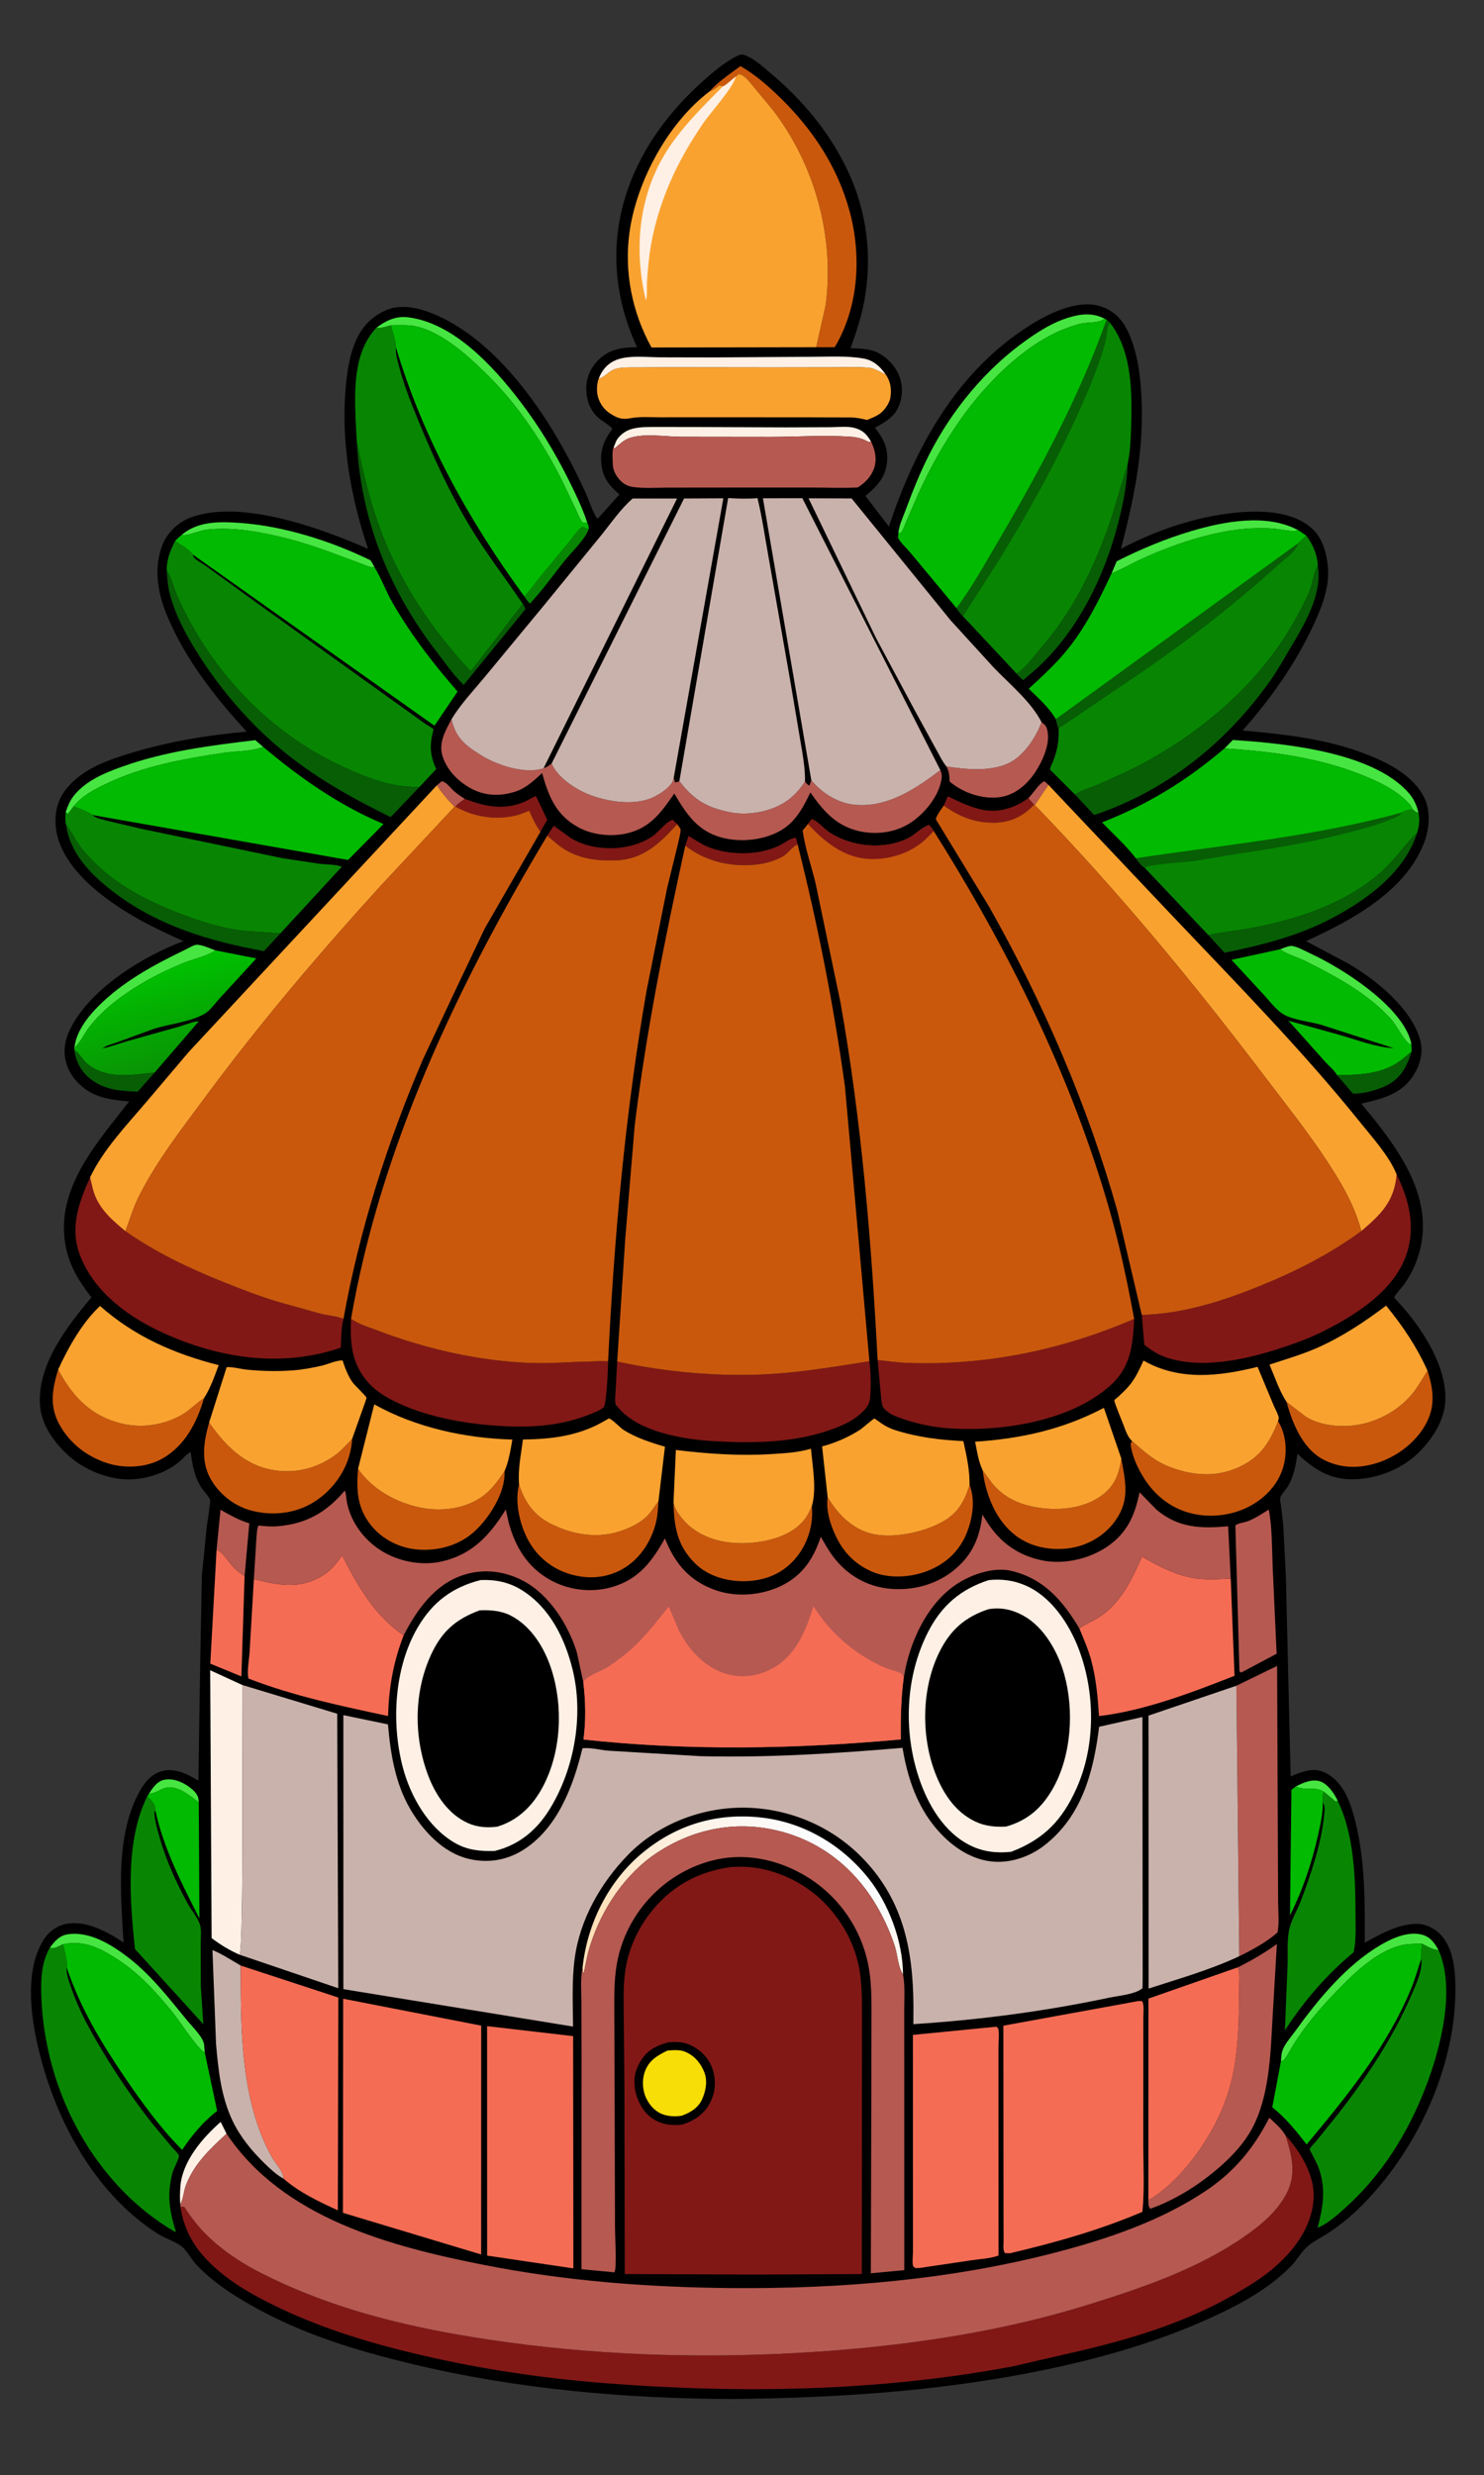 <?xml version="1.0" encoding="utf-8" ?>
<svg xmlns="http://www.w3.org/2000/svg" xmlns:xlink="http://www.w3.org/1999/xlink" width="493" height="822">
	<rect width="100%" height="100%" fill="#333333" stroke="none"/>
	<path transform="scale(0.482 0.482)" d="M509.36 37.924C510.635 37.59 511.574 37.395 512.856 37.82C519.258 39.939 525.38 45.623 530.509 49.917C553.064 68.801 571.406 90.609 584.121 117.259C597.531 145.367 601.408 176.917 595.666 207.541C593.569 218.727 590.032 229.229 586.255 239.94C591.12 240.011 596.351 240.182 601.058 241.488C608.31 243.501 614.947 249.649 618.454 256.188C622.082 262.953 622.492 270.624 620.237 277.879C617.52 286.616 610.562 290.659 603.012 294.717C608.491 301.478 612.012 308.169 611.443 317.14C610.706 328.773 604.808 334.626 596.518 341.725L612.677 362.85C630.708 308.111 659.633 255.81 709.663 224.244C722.269 216.29 741.242 206.825 756.612 210.514C764.562 212.422 771.088 217.392 775.267 224.432C782.22 236.146 784.94 251.541 786.144 264.916C789.675 304.147 782.469 340.412 772.592 378.128C796.497 365.48 823.491 356.24 850.433 353.346C867.638 351.498 889.629 351.696 903.603 363.508C911.718 370.368 914.7 381.885 915.34 392.052C916.178 405.38 910.842 418.7 905.321 430.572C892.867 457.354 875.977 481.271 856.441 503.291C883.473 505.749 910.636 508.556 936.375 517.71C953.304 523.731 973.92 533.05 981.924 550.224C986.193 559.386 985.08 571.298 981.562 580.53C968.661 614.391 931.158 634.259 900.135 648.434L929.27 663.885C948.159 674.824 973.467 695.205 978.983 717.201C981.001 725.246 978.806 733.44 974.543 740.383C966.202 753.964 952.597 757.032 938.225 760.423C964.374 791.669 993.235 829.362 975.035 871.998C973.035 876.684 970.507 881.116 967.517 885.24C966.469 886.686 961.11 892.556 960.936 893.822C960.885 894.194 963.478 896.853 963.891 897.302C979.017 913.714 995.212 938.033 996.227 961.121C996.87 975.751 989.329 988.511 979.694 998.869C967.974 1011.47 950.27 1018.82 933.181 1019.21C916.696 1019.59 905.773 1012.49 894.263 1001.62C893.013 1009.8 891.951 1016.55 887.768 1023.88C886.602 1025.92 882.823 1029.99 882.356 1031.94C882.046 1033.23 882.749 1036 882.932 1037.36L884.44 1050.49L886.25 1085.2L889.554 1223.97C894.446 1221.83 899.869 1219.67 905.269 1219.5C910.921 1219.31 916.702 1222.69 920.592 1226.54C928.365 1234.25 931.756 1245.25 934.294 1255.64C940.994 1283.03 940.734 1310.58 940.662 1338.56C951.778 1332.36 963.022 1325.91 976.091 1325.49C981.668 1325.32 987.956 1328.14 991.935 1331.95C1001.08 1340.69 1002.82 1354.97 1003.09 1367.01C1004.35 1423.6 975.839 1483.8 935.552 1522.59C929.309 1528.6 922.233 1534.08 914.982 1538.82C910.664 1541.64 905.805 1543.94 901.807 1547.22C897.154 1551.02 894.01 1557.05 889.755 1561.4C872.935 1578.59 850.162 1590.09 828.389 1599.62C790.285 1616.31 749.302 1627.27 708.504 1635.09C641.259 1647.98 574.336 1652.11 506.016 1652.88C431.689 1652.74 356.497 1646.18 284.12 1628.79C244.967 1619.38 207.467 1608.03 172.308 1587.89C158.99 1580.26 146.123 1571.71 135.499 1560.53C131.971 1556.82 128.981 1550.7 125.128 1547.7C120.664 1544.23 113.883 1542.33 108.899 1539.16C63.997 1510.56 36.586 1457.79 25.445 1406.98C20.64 1385.07 17.616 1355.36 30.586 1335.72C33.899 1330.7 39.512 1326.72 45.455 1325.58C59.478 1322.89 73.876 1330.96 85.151 1338.37C83.188 1304.96 79.406 1264.2 96.428 1233.89C99.879 1227.75 104.61 1222.15 111.669 1220.27C120.805 1217.84 129.083 1222.35 136.733 1226.85L137.989 1146.15L139.127 1085.73L142.495 1051.87C143.136 1047.04 144.07 1042.37 144.476 1037.49C144.553 1036.57 145.018 1034.16 144.794 1033.42C144.118 1031.19 140.285 1027.24 138.9 1025.14C133.982 1017.69 132.61 1009.07 131.397 1000.42C128.951 1001.46 126.1 1004.96 124.006 1006.75C115.318 1014.18 103.99 1018.13 92.711 1019.14C77.66 1020.49 60.279 1013.93 48.883 1004.32C38.477 995.535 28.777 982.706 27.622 968.734C25.31 940.773 46.03 914.016 63.01 893.901C53.444 881.443 46.608 870.27 44.582 854.334C39.822 816.885 67.795 786.235 88.971 758.935C80.965 758.136 73.335 757.466 65.823 754.308C57.464 750.794 49.961 743.646 46.598 735.146C43.339 726.91 44.094 718.372 47.741 710.4C60.712 682.046 98.282 658.834 126.476 648.435C105.435 639.124 85.969 629.373 67.948 614.811C54.256 603.746 40.202 587.912 38.446 569.695C37.482 559.704 39.775 550.54 46.319 542.782C57.69 529.304 74.774 523.487 91.134 518.562C117.027 510.766 143.122 506.522 170.008 504.091C147.869 479.956 127.3 453.777 114.749 423.198C108.486 407.937 105.687 390.003 112.414 374.408C115.781 366.604 122.985 359.8 130.904 356.757C165.628 343.413 221.518 364.064 253.676 378.141C241.767 342.738 235.077 305.412 238.196 267.952C239.157 256.414 240.849 244.292 245.757 233.696C250.185 224.135 257.566 216.901 267.456 213.223L270.298 212.295C279.946 210.001 290.427 212.746 299.311 216.492C334.554 231.352 363.019 266.708 382.189 298.586C390.312 312.095 397.499 326.119 404.054 340.451C405.543 343.706 409.624 355.93 411.957 357.352L426.939 340.675C420.231 334.928 415.807 329.686 414.614 320.715C413.288 310.749 416.111 303.4 422.047 295.545C421.661 293.942 413.817 289.351 411.874 287.417C406.366 281.935 404.044 275.198 404.084 267.519C404.124 260.024 407.207 253.17 412.539 247.927C420.146 240.448 428.913 239.27 439.1 239.254C422.75 204.291 419.957 165.893 433.084 129.343C443.439 100.51 461.578 76.537 484.198 56.146C491.803 49.29 500.039 42.31 509.36 37.924Z"/>
	<path fill="#B65951" transform="scale(0.482 0.482)" d="M708.715 549.933C711.899 546.992 716.18 539.642 719.883 538.285L722.622 540.77L713.219 554.736L712.679 554.451L708.715 549.933Z"/>
	<path fill="#46E541" transform="scale(0.482 0.482)" d="M893.209 1230.8C897.991 1228.36 904.072 1225.6 909.533 1227.24C914.778 1228.82 918.948 1234.78 921.343 1239.36L922.031 1240.87L920.583 1241.31L912.404 1234.5C906.031 1230.43 898.989 1234.14 893.209 1230.8Z"/>
	<path fill="#B65951" transform="scale(0.482 0.482)" d="M301.062 541.097L304.534 538.246C307.747 538.923 310.232 542.59 312.671 544.845C314.996 546.995 317.719 548.742 320.39 550.429C318.169 552.065 315.724 553.61 313.929 555.719L313.348 555.827C308.596 551.211 304.787 546.571 301.062 541.097Z"/>
	<path fill="#46E541" transform="scale(0.482 0.482)" d="M102.614 1235.95C105.041 1231.98 108.262 1227.32 113.133 1226.27C118.729 1225.07 124.779 1227.35 129.368 1230.47C132.334 1232.49 136.051 1235.48 136.733 1239.17L137.013 1241.87L133.701 1239.32C127.405 1234.55 119.434 1228.99 111.622 1232.71C108.846 1234.03 106.281 1235.54 103.17 1235.9L102.614 1235.95Z"/>
	<path fill="#FEF0E5" transform="scale(0.482 0.482)" d="M124.296 1518.87C123.86 1514.94 124.034 1510.81 124.291 1506.87C125.439 1489.32 139.545 1472.98 152.101 1461.98L156.152 1470.11C144.919 1480.39 134.081 1490.61 128.336 1505.08C126.528 1509.63 126.523 1514.43 124.296 1518.87Z"/>
	<path fill="#088603" transform="scale(0.482 0.482)" d="M361.344 410.875C365.297 407.059 368.135 402.693 371.506 398.411L390.976 374.903C393.869 371.46 396.545 367.356 399.711 364.201C402.482 361.439 402.472 364.348 405.819 364.348C403.318 371.547 394.374 379.897 389.519 385.907C381.567 395.752 373.894 406.833 365.158 415.912C363.864 414.277 362.431 412.655 361.344 410.875Z"/>
	<path fill="#075E05" transform="scale(0.482 0.482)" d="M51.248 723.37L51.904 723.851C55.453 726.501 56.975 730.382 60.322 733.066C73.872 743.935 90.838 740.522 106.612 738.958L94.905 752.151C83.016 751.668 72.268 751.071 62.49 743.502C56.047 738.514 52.2 731.419 51.248 723.37Z"/>
	<path fill="#811816" transform="scale(0.482 0.482)" d="M650.455 555.029L653.266 548.653C661.282 552.542 670.188 556.859 679.056 558.248C689.484 559.882 700.42 556.094 708.715 549.933L712.679 554.451C705.143 562.327 696.854 566.53 685.891 566.798C672.364 567.129 661.441 562.813 650.455 555.029Z"/>
	<path fill="#075E05" transform="scale(0.482 0.482)" d="M921.42 740.677C933.896 740.75 948.446 740.125 959.709 734.222C964.54 731.69 968.736 727.854 972.939 724.404C969.807 734.375 965.99 742.521 956.223 747.582C949.767 750.927 939.954 753.678 932.564 753.536L921.42 740.677Z"/>
	<path fill="#811816" transform="scale(0.482 0.482)" d="M320.39 550.429C334.407 555.72 347.166 558.506 361.568 552.379L369.346 548.369L377.158 564.81L372.511 573.057C369.218 568.461 367.001 563.729 364.793 558.563L357.354 561.378C342.67 565.367 327.143 563.213 313.929 555.719C315.724 553.61 318.169 552.065 320.39 550.429Z"/>
	<path fill="#46E541" transform="scale(0.482 0.482)" d="M882.287 654.048C884.498 653.242 887.504 651.819 889.84 651.742C893.078 651.635 900.149 655.541 903.221 656.966C925.444 667.277 963.118 691.476 971.618 715.047C972.114 716.423 972.507 717.803 972.742 719.249L972.047 719.609C968.538 718.408 962.35 706.332 959.361 702.939C943.352 684.77 921.137 672.989 899.841 662.256C894.377 659.503 887.782 657.876 882.821 654.432L882.287 654.048Z"/>
	<path fill="#811816" transform="scale(0.482 0.482)" d="M472.319 582.658L474.607 575.936C478.924 578.57 483.271 581.574 487.957 583.486C502.625 589.469 522.991 589.533 537.335 582.488C540.472 580.948 545.343 576.966 548.661 577.363L549.764 581.786L548.922 582.193C545.5 583.946 543.169 587.914 539.645 589.976C526.989 597.384 507.779 597.491 494.072 593.575C486.245 591.339 478.721 587.72 472.319 582.658Z"/>
	<path fill="#46E541" transform="scale(0.482 0.482)" d="M125.096 368.668C136.214 358.98 151.389 359.313 165.235 360.271C195.498 362.366 228.192 372.793 255.375 386.036C256.409 387.649 257.384 389.204 258.182 390.948C254.669 391.074 250.53 388.958 247.235 387.73L227.553 380.459C217.893 376.921 207.697 373.52 197.711 370.995C180.353 366.607 160.915 362.949 143.012 364.878C137.157 365.509 131.319 368.826 125.595 368.693L125.096 368.668Z"/>
	<path fill="#B65951" transform="scale(0.482 0.482)" d="M149.261 1067.87L151.988 1040.21C158.437 1043.87 164.681 1047.41 171.827 1049.56L168.579 1085.98C165.935 1084.16 163.178 1082.27 160.962 1079.94C157.888 1076.71 153.42 1069.16 149.261 1067.87Z"/>
	<path fill="#46E541" transform="scale(0.482 0.482)" d="M34.33 1341.98C37.758 1337.41 40.969 1333.5 46.938 1332.66C62.098 1330.53 77.371 1340.14 88.874 1349.06C104.537 1361.21 116.739 1377.18 129.251 1392.38C132.741 1396.62 140.017 1403.48 140.71 1408.89L141.119 1414.18C136.868 1412.55 123.686 1392.48 119.661 1387.44C108.723 1373.75 96.269 1359.93 81.483 1350.31C69.454 1342.49 58.178 1336.41 43.405 1339.59C40.477 1340.87 37.353 1343.12 34.33 1341.98Z"/>
	<path fill="#46E541" transform="scale(0.482 0.482)" d="M51.238 721.83C51.583 719.635 52.028 717.388 52.759 715.286C55.711 706.798 61.448 699.664 67.695 693.356C84.457 676.427 106.13 664.719 127.415 654.472C129.275 653.577 133.341 651.129 135.219 650.963C138.83 650.644 145.059 653.596 148.55 654.82L148.003 655.178C141.768 659.109 133.715 660.601 126.862 663.345C110.234 670.003 93.789 678.867 79.613 689.875C72.844 695.133 66.063 701.638 60.91 708.512C57.774 712.696 55.251 718.555 51.238 721.83Z"/>
	<path fill="#46E541" transform="scale(0.482 0.482)" d="M766.118 395.11L769.662 386.698C786.25 378.333 803.251 371.217 821.066 365.915C843.656 359.191 873.262 353.582 894.994 365.42L894.229 365.558C888.896 366.438 883.506 364.72 878.19 364.26C871.462 363.678 863.917 363.827 857.18 364.457C833.875 366.639 809.063 375.078 787.788 384.698C780.494 387.997 773.524 392.073 766.118 395.11Z"/>
	<path fill="#46E541" transform="scale(0.482 0.482)" d="M882.858 1420.28C883.005 1418.03 883.108 1415.56 883.731 1413.38C885.084 1408.66 889.419 1403.97 892.288 1400C908.411 1377.66 927.68 1354.07 951.759 1339.95C959.794 1335.24 971.012 1330.33 980.468 1333.07C985.939 1334.65 988.787 1338.83 991.473 1343.53C987.784 1343.67 983.227 1340.77 979.995 1339.19C974.91 1339.28 969.714 1339.23 964.776 1340.57C947.712 1345.22 932.52 1360.22 920.564 1372.63C909.7 1383.92 898.992 1396.44 890.804 1409.85C889.487 1412 885.703 1419.65 883.598 1420.12L882.858 1420.28Z"/>
	<path fill="#811816" transform="scale(0.482 0.482)" d="M377.221 575.746L381.665 568.952L393.651 577.586C409.92 587.232 434.953 586.749 450.41 575.67C454.511 572.731 459.059 566.045 463.675 564.827L466.696 567.812C455.345 580.461 443.739 591.752 425.764 592.688C413.387 593.334 401.36 592.132 390.353 585.928C385.553 583.223 381.401 579.301 377.221 575.746Z"/>
	<path fill="#46E541" transform="scale(0.482 0.482)" d="M45.28 559.429C46.615 555.569 48.071 551.9 50.588 548.636C58.767 538.031 71.918 532.619 84.153 528.236C113.755 517.63 144.873 513.639 175.955 509.965L181.384 514.603C173.688 517.818 162.233 517.518 153.853 518.763C126.232 522.868 98.46 527.926 73.08 540.082C64.662 544.114 56.784 548.166 50.769 555.537L47.059 560.526L46.043 560.417L45.28 559.429Z"/>
	<path fill="#46E541" transform="scale(0.482 0.482)" d="M843.978 515.637L849.74 509.844C885.189 512.113 946.228 518.027 971.037 546.458C974.331 550.233 976.656 555.147 977.62 560.045C975.743 559.671 975.025 558.78 973.575 557.562C973.265 556.339 972.114 554.799 971.267 553.858C963.222 544.92 951.439 539.187 940.506 534.688C909.627 521.981 877.047 517.853 843.978 515.637Z"/>
	<path fill="#46E541" transform="scale(0.482 0.482)" d="M259.222 225.999C265.437 221.086 272.727 217.641 280.862 218.573C312.387 222.185 339.911 252.299 358.186 276.146C371.35 293.323 382.461 311.587 392.093 330.95C396.696 340.203 401.566 350.247 404.751 360.084L401.601 360.099C399.437 357.52 398.048 353.549 396.601 350.485L387.718 331.843C374.388 305.382 357.813 280.159 336.771 259.178C323.601 246.046 305.113 228.846 286.438 224.837C281.065 223.684 274.865 224.123 269.375 224.138C265.981 225.129 262.801 226.216 259.222 225.999Z"/>
	<path fill="#075E05" transform="scale(0.482 0.482)" d="M700.601 464.04L701.132 463.827C705.539 461.508 711.944 452.826 715.39 448.933C739.274 421.947 754.283 391.294 765.826 357.395L777.235 319.564C776.71 334.045 774.093 347.234 770.455 361.226C761.043 397.43 743.108 434.029 715.448 459.828L705.224 468.654C703.596 467.195 701.896 465.813 700.601 464.04Z"/>
	<path fill="#FEF0E5" transform="scale(0.482 0.482)" d="M422.918 308.333L424.722 303.809C426.667 300.146 430.87 296.9 434.807 295.744L435.346 295.59C441.057 293.902 447.368 294.267 453.28 294.183L484.255 294.233L541.929 294.457L572.679 294.33C577.704 294.284 584.104 293.537 588.958 294.824C594.712 296.35 597.355 299.23 600.327 304.179C599.093 304.488 599.102 304.75 597.924 304.121C593.776 301.906 590.355 301.17 585.683 300.866C567.573 299.691 548.711 301.024 530.494 301.027L469.515 300.954C458.709 300.905 444.185 298.342 433.967 301.767C430.012 303.092 426.771 306.216 423.704 308.92L422.918 308.333Z"/>
	<path fill="#46E541" transform="scale(0.482 0.482)" d="M619.181 367.641C619.381 362.557 622.243 356.654 624.015 351.859C628.938 338.534 634.153 325.501 640.616 312.831C656.248 282.185 679.804 253.743 707.98 233.945C716.666 227.842 725.633 222.227 735.843 219.003C744.604 216.238 753.005 215.232 761.394 219.595L760.892 219.943C756.892 222.547 751.295 221.989 746.702 222.68C743.253 223.199 739.818 224.433 736.534 225.585C707.214 235.874 679.653 264.064 662.206 288.812C650.529 305.375 640.89 322.608 632.592 341.101L624.604 359.447C623.694 361.477 622.526 365.122 621.138 366.791C620.934 367.036 619.551 367.48 619.181 367.641Z"/>
	<path fill="#02BA01" transform="scale(0.482 0.482)" d="M893.209 1230.8C898.989 1234.14 906.031 1230.43 912.404 1234.5C911.587 1237.22 911.389 1238.98 911.682 1241.83C911.85 1249.53 910.008 1257.25 908.343 1264.73C904.128 1283.67 897.831 1302.3 889.112 1319.64L890.08 1233.16L893.209 1230.8Z"/>
	<path fill="#FEF0E5" transform="scale(0.482 0.482)" d="M412.667 260.839C414.22 256.693 416.762 252.979 420.381 250.373C424.299 247.553 428.937 246.5 433.671 246.06C440.587 245.417 447.576 246.118 454.506 246.19L490.809 246.266L559.368 245.822C570.733 245.83 584.002 245.016 595.199 247.022C602.057 248.251 606.763 252.65 610.577 258.153C607.154 256.53 602.596 253.74 598.836 253.387C590.716 252.624 582.264 253.059 574.107 253.072L532.255 253.141L462.024 253.05L438.359 253.154C433.426 253.208 428.171 252.845 423.45 254.47C419.796 255.728 415.995 260.578 412.667 260.839Z"/>
	<path fill="#B65951" transform="scale(0.482 0.482)" d="M717.857 497.568C720.918 499.823 721.502 500.834 722.123 504.708C723.668 514.337 717.144 527.554 711.321 535.086C705.603 542.483 697.935 548.22 688.446 549.323C676.954 550.658 664.441 546.396 655.447 539.254L654.488 538.444C654.381 534.506 654.195 531.607 652.313 528.097C665.824 530.091 681.801 531.801 694.667 526.035C705.481 521.188 713.909 508.204 717.857 497.568Z"/>
	<path fill="#075E05" transform="scale(0.482 0.482)" d="M245.881 303.744C250.125 324.984 255.086 346.154 262.798 366.425C276.519 402.492 298.213 434.474 324.47 462.545L360.275 416.056C361.18 417.28 361.664 418.232 362.177 419.665L319.568 471.902C312.529 465.035 306.656 456.577 300.676 448.782C267.749 405.861 248.676 357.793 245.881 303.744Z"/>
	<path fill="#075E05" transform="scale(0.482 0.482)" d="M45.576 568.212L46.003 568.722C48.956 572.365 50.866 576.621 53.419 580.53C56.195 584.781 59.84 588.797 63.344 592.46C79.45 609.298 100.666 620.2 122.078 628.665C137.433 634.735 152.045 639.441 168.541 641.339L193.259 643.06L181.95 655.31C144.015 648.44 107.797 637.58 76.881 613.513C62.267 602.138 47.986 587.441 45.576 568.212Z"/>
	<path fill="#075E05" transform="scale(0.482 0.482)" d="M832.817 644.234C842.75 642.005 852.893 641.176 862.885 639.286C894.909 633.227 928.65 622.144 953.095 599.682C961.835 591.651 968.34 581.86 976.803 573.577C968.318 600.94 942.097 619.992 917.749 632.782C894.532 644.978 869.54 651.237 843.999 656.428L832.817 644.234Z"/>
	<path fill="#F56C54" transform="scale(0.482 0.482)" d="M149.261 1067.87C153.42 1069.16 157.888 1076.71 160.962 1079.94C163.178 1082.27 165.935 1084.16 168.579 1085.98L166.37 1155.05L144.945 1146.24L149.261 1067.87Z"/>
	<path fill="#02BA01" transform="scale(0.482 0.482)" d="M102.614 1235.95L103.17 1235.9C106.281 1235.54 108.846 1234.03 111.622 1232.71C119.434 1228.99 127.405 1234.55 133.701 1239.32L137.013 1241.87L137.445 1321.77C125.655 1298.61 112.702 1273.42 107.21 1247.91L107.259 1247.26C106.915 1243.06 104.384 1240.46 101.488 1237.71L102.614 1235.95Z"/>
	<defs>
		<linearGradient id="gradient_0" gradientUnits="userSpaceOnUse" x1="477.281" y1="1371.736" x2="562.934" y2="1263.761">
			<stop offset="0" stop-color="#FFE0B8"/>
			<stop offset="1" stop-color="#FBFDFF"/>
		</linearGradient>
	</defs>
	<path fill="url(#gradient_0)" transform="scale(0.482 0.482)" d="M401.491 1356.01C404.601 1325.45 419.453 1295.64 443.391 1276.12C466.726 1257.09 493.938 1249.05 523.828 1252.16C553.37 1255.22 579.865 1270.79 598.317 1293.79C612.553 1311.53 622.294 1337.6 622.394 1360.4C618.871 1355.13 618.693 1347.11 616.771 1341.07C613.288 1330.13 607.982 1318.97 601.839 1309.28C586.073 1284.42 562.741 1267.2 533.875 1260.82C505.412 1254.54 477.502 1260.46 453.284 1276.25C430.9 1290.84 414.756 1315.28 406.763 1340.45C404.666 1347.05 403.519 1353.91 402.087 1360.68L401.491 1356.01Z"/>
	<path fill="#C9580D" transform="scale(0.482 0.482)" d="M464.213 1034.83C464.774 1040.64 471.226 1048.16 475.637 1051.79C488.056 1062 504.353 1064.42 519.944 1062.76C532.3 1061.45 546.322 1057.17 554.37 1047.11C556.618 1044.3 558.145 1040.97 559.582 1037.69L559.76 1040.87C560.123 1053.74 555.297 1066.53 546.384 1075.84C537.575 1085.04 526.061 1089.16 513.536 1089.42C501.21 1089.67 488.124 1086.05 479.144 1077.24C466.614 1064.95 464.515 1051.42 464.213 1034.83Z"/>
	<path fill="#C9580D" transform="scale(0.482 0.482)" d="M772.848 1004.94C775.653 1020.96 779.019 1033.43 768.564 1047.98C761.34 1058.04 749.679 1064.84 737.484 1066.64C724.558 1068.54 710.634 1066.06 700.047 1058.01C686.448 1047.67 679.51 1030.14 677.339 1013.55L677.274 1013.03L682.157 1019.73C690.3 1031.1 701.647 1036.53 715.238 1038.69C729.831 1041.01 747.019 1039.43 759.268 1030.43C768.395 1023.72 771.211 1015.78 772.848 1004.94Z"/>
	<path fill="#B65951" transform="scale(0.482 0.482)" d="M874.493 1040.09C876.876 1052.64 876.648 1067.12 877.19 1079.98L879.899 1139.4L857.172 1151.47L855.424 1152.4L854.255 1151.47L851.467 1051.02C853.032 1049.46 857.726 1048.97 859.988 1048.11C865.077 1046.18 869.858 1042.91 874.493 1040.09Z"/>
	<path fill="#C9B2AB" transform="scale(0.482 0.482)" d="M195.451 1501.13C190.584 1498.42 186.508 1494.63 182.551 1490.77C173.643 1482.06 165.654 1472.49 160.263 1461.16C152.346 1444.53 150.418 1426.11 148.894 1407.97L146.437 1343.59C153.072 1346.2 159.666 1350.72 165.901 1354.24C166.046 1392.64 165.675 1433.78 179.822 1470.13C181.933 1475.55 184.481 1481.01 187.308 1486.09C189.693 1490.37 195.429 1496.12 195.451 1501.13Z"/>
	<path fill="#C9580D" transform="scale(0.482 0.482)" d="M357.759 1022.73C361.39 1034.36 367.741 1043.65 378.703 1049.4C393.305 1057.05 410.681 1060.3 426.676 1055.2C433.559 1053.01 441.383 1049.41 446.435 1044.13C449.311 1041.12 451.262 1037.59 453.829 1034.38C453.559 1038.93 453.331 1043.67 452.319 1048.12C449.409 1060.92 441.844 1073.15 430.59 1080.14C419.839 1086.82 407.635 1088.24 395.446 1085.26C382.626 1082.13 371.767 1074.29 365.033 1062.9C358.546 1051.93 354.469 1035.38 357.759 1022.73Z"/>
	<path fill="#C9580D" transform="scale(0.482 0.482)" d="M246.78 1011.99C256.555 1026.28 273.532 1035.57 290.314 1038.82C304.422 1041.56 320.154 1039.63 332.142 1031.3C338.532 1026.86 343.536 1019.91 347.802 1013.52L347.686 1017.27C346.772 1030.85 336.3 1047.07 326.222 1055.86C315.784 1064.96 301.657 1068.68 288.056 1067.63C275.98 1066.7 264.198 1061.03 256.368 1051.71C246.188 1039.59 245.521 1027 246.78 1011.99Z"/>
	<path fill="#075E05" transform="scale(0.482 0.482)" d="M114.862 392.797C118.414 398.44 119.439 404.007 121.97 410.002C125.494 418.352 129.755 426.43 134.309 434.258C157.978 474.94 192.936 508.076 235.756 527.937C246.911 533.111 258.152 537.777 270.21 540.439C276.357 541.796 282.734 542.038 289.003 542.312L269.242 562.998C241.68 549.416 215.573 534.857 192.012 514.917C170.204 496.461 151.091 473.822 135.91 449.638C128.049 437.115 120.817 423.636 117.05 409.246C115.654 403.914 115.317 398.276 114.862 392.797Z"/>
	<path fill="#C9580D" transform="scale(0.482 0.482)" d="M668.252 1023.1C672.437 1033.69 670.28 1047.01 665.831 1057.32C660.527 1069.61 651.182 1077.79 638.806 1082.53C627.201 1086.97 612.1 1087.8 600.563 1082.66C586.795 1076.52 578.771 1066.33 573.539 1052.38C571.028 1045.68 569.472 1038.63 570.429 1031.45C576.736 1042.41 586.537 1052.51 598.892 1056.22C613.824 1060.7 635.57 1056.05 648.909 1048.88C659.911 1042.97 664.709 1034.7 668.252 1023.1Z"/>
	<path fill="#C9580D" transform="scale(0.482 0.482)" d="M983.884 944.362C987.809 956.956 989.503 968.061 983.171 980.307C976.28 993.636 962.706 1003.82 948.491 1008.16C936.002 1011.98 923.503 1011.64 911.847 1005.5C898.873 998.664 891.714 982.82 887.744 969.383L886.78 965.942L899.695 975.876C910.476 982.87 926.694 983.858 939.014 981.082C952.589 978.022 965.423 970.414 974.082 959.438C977.726 954.819 980.696 949.318 983.884 944.362Z"/>
	<path fill="#C9580D" transform="scale(0.482 0.482)" d="M40.092 943.59C49.261 960.787 60.908 974.031 80.273 979.871C95.143 984.356 110.754 982.656 124.409 975.338C130.483 972.083 134.881 966.912 140.589 963.369C135.786 979.953 127.559 995.953 112.095 1004.84C101.409 1010.98 87.266 1011.93 75.487 1008.56C60.847 1004.37 48.133 994.733 40.82 981.26C33.86 968.436 36.139 956.815 40.092 943.59Z"/>
	<path fill="#C9580D" transform="scale(0.482 0.482)" d="M144.13 980.09C154.907 995.564 168.097 1009.17 187.469 1012.7C202.873 1015.5 217.671 1012.06 230.462 1003C234.907 999.846 238.951 995.36 242.693 991.412C242.567 994.948 241.923 998.36 241.04 1001.78C237.403 1015.88 227.393 1028.56 214.828 1035.82C202.237 1043.09 186.861 1044.47 172.911 1040.69C161.24 1037.52 150.987 1029.36 145.107 1018.84C138.216 1006.51 140.507 992.996 144.13 980.09Z"/>
	<path fill="#C9580D" transform="scale(0.482 0.482)" d="M880.894 979.192C886.259 987.831 887.257 999.034 884.947 1008.88C882.205 1020.56 874.142 1030.09 864.054 1036.23C851.349 1043.96 834.917 1046.29 820.575 1042.58C805.787 1038.75 794.569 1029.11 787.027 1016.08C783.183 1009.44 780.167 1002.46 779.203 994.778L780.303 992.946C788.425 1000.02 795.363 1006.41 805.59 1010.45C821.382 1016.68 837.603 1018.12 853.408 1011.05C868.437 1004.33 875.073 994.114 880.894 979.192Z"/>
	<path fill="#075E05" transform="scale(0.482 0.482)" d="M740.909 547.427C745.079 544.501 752.27 542.494 757.048 540.409C768.677 535.332 780.213 530.178 791.315 524.001C833.944 500.28 871.913 466.318 894.936 422.829C897.841 417.343 900.975 411.651 903.062 405.789C904.857 400.748 905.302 394.962 907.933 390.295L908.244 389.775C911.635 409.84 898.808 430.523 888.961 447.171C884.624 454.503 880.237 462.323 875.306 469.255C844.961 511.912 804.008 544.813 754.145 561.556L740.909 547.427Z"/>
	<path fill="#C9580D" transform="scale(0.482 0.482)" d="M488.936 63.08C495.033 56.237 503.012 51 510.336 45.556C520.613 51.401 529.615 59.369 538.037 67.604C560.173 89.248 577.105 114.808 585.393 144.853C593.718 175.029 592.079 209.515 576.561 237.13L575.21 239.228L562.529 239.23L569.024 210.509C575.381 163.261 561.62 113.631 532.748 75.868L518.069 58.146C515.696 55.44 512.921 51.537 509.193 51.037L507.013 52.769C505.312 54.079 499.934 59.159 498.225 59.482L495.917 58.761C493.684 60.438 491.616 62.185 488.936 63.08Z"/>
	<path fill="#FEF0E5" transform="scale(0.482 0.482)" d="M165.137 1346.77C158.433 1343.9 151.666 1339.76 145.863 1335.35L144.871 1150.78L166.934 1160.92C166.817 1180.21 168.116 1341.74 165.137 1346.77Z"/>
	<path fill="#088603" transform="scale(0.482 0.482)" d="M101.488 1237.71C104.384 1240.46 106.915 1243.06 107.259 1247.26L107.21 1247.91L106.359 1248.18C106.591 1254.29 108.34 1260.13 110.002 1265.98C114.463 1281.67 121.32 1296.77 129.088 1311.09C131.689 1315.88 136.441 1321.24 137.91 1326.39C138.97 1330.11 138.332 1335.29 138.331 1339.17L138.407 1368.59L140.122 1394.62L93.034 1342.88C89.501 1309.57 86.168 1268.65 101.488 1237.71Z"/>
	<path fill="#B65951" transform="scale(0.482 0.482)" d="M853.241 1355.44C862.686 1350.7 871.545 1345.62 880.076 1339.38L876.991 1391.9C875.692 1416.17 874.715 1444.88 862.833 1466.79C857.654 1476.33 850.3 1484.33 842.276 1491.57C828.172 1504.3 810.736 1515.49 792.788 1521.83C791.231 1519.8 791.56 1518.43 791.495 1515.98C811.378 1504.44 828.9 1480.81 838.957 1460.47C843.655 1450.97 847.235 1440.73 849.505 1430.38C853.665 1411.4 853.972 1389.94 854.026 1370.54C854.039 1365.88 854.749 1359.85 853.241 1355.44Z"/>
	<path fill="#088603" transform="scale(0.482 0.482)" d="M912.404 1234.5L920.583 1241.31L922.031 1240.87C933.55 1264.54 934.264 1295.28 934.285 1321.18C934.291 1328.9 934.751 1337.62 932.936 1345.1C914.464 1360.43 898.603 1378.75 885.604 1398.92L887.444 1353.44C887.706 1345.7 886.894 1336.47 888.672 1329.01C890.266 1322.32 894.203 1315.96 896.647 1309.51C903.585 1291.21 910.754 1270.1 912.66 1250.58C912.969 1247.42 913.477 1244.51 911.682 1241.83C911.389 1238.98 911.587 1237.22 912.404 1234.5Z"/>
	<path fill="#FAA230" transform="scale(0.482 0.482)" d="M677.274 1013.03C674.382 1006.84 673.38 999.987 672.09 993.331C703.945 991.192 732.444 984.906 760.845 969.995L772.848 1004.94C771.211 1015.78 768.395 1023.72 759.268 1030.43C747.019 1039.43 729.831 1041.01 715.238 1038.69C701.647 1036.53 690.3 1031.1 682.157 1019.73L677.274 1013.03Z"/>
	<path fill="#02BA01" transform="scale(0.482 0.482)" d="M882.287 654.048L882.821 654.432C887.782 657.876 894.377 659.503 899.841 662.256C921.137 672.989 943.352 684.77 959.361 702.939C962.35 706.332 968.538 718.408 972.047 719.609L972.742 719.249L972.939 724.404C968.736 727.854 964.54 731.69 959.709 734.222C948.446 740.125 933.896 740.75 921.42 740.677C920.272 738.061 915.618 734.083 913.61 731.842L888.037 703.26L923.963 713.23C936.278 716.772 947.745 721.375 960.667 722.209L910.711 706.105C902.772 703.758 890.383 702.822 883.759 698.335C878.95 695.079 874.91 689.601 870.974 685.304L848.773 661.321L882.287 654.048Z"/>
	<path fill="#FAA230" transform="scale(0.482 0.482)" d="M246.78 1011.99L257.944 967.593C286.525 983.535 320.502 990.962 353.138 991.841C351.86 999.187 350.732 1006.61 347.802 1013.52C343.536 1019.91 338.532 1026.86 332.142 1031.3C320.154 1039.63 304.422 1041.56 290.314 1038.82C273.532 1035.57 256.555 1026.28 246.78 1011.99Z"/>
	<defs>
		<linearGradient id="gradient_1" gradientUnits="userSpaceOnUse" x1="106.154" y1="667.971" x2="123.412" y2="731.826">
			<stop offset="0" stop-color="#00C100"/>
			<stop offset="1" stop-color="#099505"/>
		</linearGradient>
	</defs>
	<path fill="url(#gradient_1)" transform="scale(0.482 0.482)" d="M148.55 654.82L176.665 660.341L151.326 687.949C148.624 690.871 144.871 696.088 141.555 698.128C131.818 704.119 116.942 705.439 105.957 708.882L79.57 718.556C77.466 719.353 72.164 720.569 70.848 722.295C76.626 721.105 82.168 718.94 87.844 717.327L124.079 707.157C127.521 706.194 133.598 703.525 136.962 703.746L106.612 738.958C90.838 740.522 73.872 743.935 60.322 733.066C56.975 730.382 55.453 726.501 51.904 723.851L51.248 723.37L51.238 721.83C55.251 718.555 57.774 712.696 60.91 708.512C66.063 701.638 72.844 695.133 79.613 689.875C93.789 678.867 110.234 670.003 126.862 663.345C133.715 660.601 141.768 659.109 148.003 655.178L148.55 654.82Z"/>
	<path fill="#B65951" transform="scale(0.482 0.482)" d="M852.153 1161.46L880.226 1147.79L880.788 1278.79L880.917 1310.83C881.018 1317.75 881.768 1324.54 880.536 1331.42C872.931 1338.15 863.225 1343.35 854.143 1347.82L852.153 1161.46Z"/>
	<path fill="#FAA230" transform="scale(0.482 0.482)" d="M464.213 1034.83L465.833 999.027C488.071 1001.71 509.61 1003.22 532.001 1001.83C541.033 1001.26 550.217 1000.79 558.93 998.134C560.01 1010.03 562.966 1026.05 559.582 1037.69C558.145 1040.97 556.618 1044.3 554.37 1047.11C546.322 1057.17 532.3 1061.45 519.944 1062.76C504.353 1064.42 488.056 1062 475.637 1051.79C471.226 1048.16 464.774 1040.64 464.213 1034.83Z"/>
	<path fill="#FAA230" transform="scale(0.482 0.482)" d="M40.092 943.59C47.029 928.437 56.69 911.176 68.967 899.797C92.93 920.974 120.024 932.729 150.734 940.599C147.809 948.377 145.099 956.334 140.589 963.369C134.881 966.912 130.483 972.083 124.409 975.338C110.754 982.656 95.143 984.356 80.273 979.871C60.908 974.031 49.261 960.787 40.092 943.59Z"/>
	<path fill="#FAA230" transform="scale(0.482 0.482)" d="M886.78 965.942C881.747 958.411 878.554 948.519 874.987 940.208C886.13 936.509 897.109 933.38 907.901 928.625C925.066 921.061 940.408 910.789 955.343 899.561C967.049 913.877 976.195 927.499 983.884 944.362C980.696 949.318 977.726 954.819 974.082 959.438C965.423 970.414 952.589 978.022 939.014 981.082C926.694 983.858 910.476 982.87 899.695 975.876L886.78 965.942Z"/>
	<path fill="#FAA230" transform="scale(0.482 0.482)" d="M357.759 1022.73C356.884 1011.93 359.129 1002.41 360.398 991.82C379.62 991.549 397.476 989.539 414.624 980.135L419.243 977.523C419.388 977.439 419.519 977.218 419.68 977.27C422.417 978.152 427.277 983.666 430.16 985.453C438.457 990.595 448.943 994.101 458.306 996.772L453.829 1034.38C451.262 1037.59 449.311 1041.12 446.435 1044.13C441.383 1049.41 433.559 1053.01 426.676 1055.2C410.681 1060.3 393.305 1057.05 378.703 1049.4C367.741 1043.65 361.39 1034.36 357.759 1022.73Z"/>
	<path fill="#FAA230" transform="scale(0.482 0.482)" d="M570.429 1031.45L566.615 996.563C575.871 994.135 584.672 990.241 592.756 985.115C594.239 984.174 601.944 977.392 602.683 977.347C602.892 977.334 606.943 980.312 607.498 980.683C610.603 982.762 613.456 984.237 617.035 985.371C632.452 990.253 647.891 992.142 663.969 992.901C666.207 1003.06 668.377 1012.64 668.252 1023.1C664.709 1034.7 659.911 1042.97 648.909 1048.88C635.57 1056.05 613.824 1060.7 598.892 1056.22C586.537 1052.51 576.736 1042.41 570.429 1031.45Z"/>
	<path fill="#FAA230" transform="scale(0.482 0.482)" d="M144.13 980.09L156.218 941.955C160.558 941.677 165.604 943.217 169.994 943.662C180.447 944.72 191.103 944.955 201.579 944.197C208.359 943.707 215.325 942.451 221.947 940.896C225.903 939.967 232.266 937.026 236.116 937.378C237.922 942.739 239.744 947.914 243.088 952.557C244.031 953.867 252.435 962.154 252.565 962.858C252.699 963.583 251.331 967.001 251.07 967.862L242.693 991.412C238.951 995.36 234.907 999.846 230.462 1003C217.671 1012.06 202.873 1015.5 187.469 1012.7C168.097 1009.17 154.907 995.564 144.13 980.09Z"/>
	<path fill="#B65951" transform="scale(0.482 0.482)" d="M422.918 308.333L423.704 308.92C426.771 306.216 430.012 303.092 433.967 301.767C444.185 298.342 458.709 300.905 469.515 300.954L530.494 301.027C548.711 301.024 567.573 299.691 585.683 300.866C590.355 301.17 593.776 301.906 597.924 304.121C599.102 304.75 599.093 304.488 600.327 304.179C603.149 309.859 604.577 316.257 602.49 322.466C600.507 328.366 596.316 332.615 591.149 335.856C580.574 336.466 569.903 335.915 559.308 335.912L499.4 335.935L460.11 335.974C452.308 336.015 443.898 336.602 436.171 335.524C433.205 335.11 430.487 333.788 428.278 331.773C425.209 328.974 422.583 324.684 422.407 320.479C422.297 317.866 421.691 310.332 422.918 308.333Z"/>
	<path fill="#02BA01" transform="scale(0.482 0.482)" d="M882.858 1420.28L883.598 1420.12C885.703 1419.65 889.487 1412 890.804 1409.85C898.992 1396.44 909.7 1383.92 920.564 1372.63C932.52 1360.22 947.712 1345.22 964.776 1340.57C969.714 1339.23 974.91 1339.28 979.995 1339.19C979.773 1342.59 979.398 1346.07 979.623 1349.47C977.224 1356.28 975.443 1363.29 972.674 1369.98C955.859 1410.59 928.41 1444.15 900.556 1477.51C893.38 1468.23 886.16 1459.23 876.898 1451.89L882.858 1420.28Z"/>
	<path fill="#FAA230" transform="scale(0.482 0.482)" d="M780.303 992.946C777.183 990.115 775.641 985.225 774.174 981.36C773.387 979.287 767.709 965.727 768.033 964.799C768.206 964.302 770.112 962.911 770.649 962.413C773.635 959.643 776.671 956.804 779.187 953.592C782.96 948.777 785.625 942.969 788.123 937.421C812.976 951.552 840.191 948.308 866.758 941.752L877.953 968.531C878.796 970.536 881.212 974.878 881.346 976.857C881.389 977.477 881.019 978.548 880.894 979.192C875.073 994.114 868.437 1004.33 853.408 1011.05C837.603 1018.12 821.382 1016.68 805.59 1010.45C795.363 1006.41 788.425 1000.02 780.303 992.946Z"/>
	<path fill="#B65951" transform="scale(0.482 0.482)" d="M648.084 530.566C648.945 532.19 649.293 534.231 649.052 536.051C647.478 547.904 638.24 559.358 628.839 566.037C619.17 572.906 606.401 575.181 594.799 573.191C577.548 570.232 568.037 559.668 558.542 545.991C553.792 555.958 548.393 566.138 538.559 571.95C526.79 578.907 510.852 580.562 497.678 577.14C480.832 572.764 473.071 560.866 464.761 546.748C456.515 558.404 449.545 568.967 434.946 573.418C423.531 576.898 409.181 575.801 398.685 570.051C383.095 561.511 378.195 548.761 373.631 532.662C367.992 537.84 362.413 543.159 354.94 545.5C344.716 548.702 334.6 548.506 324.947 543.403C315.952 538.647 307.915 530.601 304.928 520.688C302.223 511.708 307.054 503.263 311.169 495.589C314.042 508.187 320.393 513.346 331.196 520.131C342.052 526.949 359.978 532.992 372.765 529.906C373.436 529.744 374.041 529.568 374.665 529.275C376.928 528.57 378.381 527.546 380.204 526.052C384.169 535.591 396.228 543.485 405.377 547.203C418.055 552.355 436.718 555.297 449.597 549.578C454.195 547.536 462.224 542.535 463.917 537.605C464.251 536.632 464.178 536.897 464.316 536.074L465.341 539.105C466.45 538.926 467.241 538.735 468.235 538.204C478.258 551.189 487.321 556.529 503.439 559.675C515.897 562.107 531.391 559.238 541.903 552.105C547.26 548.47 551.27 543.842 554.833 538.486C555.786 539.791 556.469 540.464 557.826 541.341L559.203 537.652C566.332 546.117 576.603 552.843 587.653 554.283C610.45 557.255 630.846 543.77 648.084 530.566Z"/>
	<path fill="#088603" transform="scale(0.482 0.482)" d="M979.995 1339.19C983.227 1340.77 987.784 1343.67 991.473 1343.53C1003.51 1370.59 992.781 1411.77 982.557 1438.2C970.269 1469.98 952.229 1498.93 926.624 1521.69C921.814 1525.96 915.704 1531.54 909.795 1534.16L908.113 1534.81C911.844 1521.39 913.86 1508.58 909.334 1495.08C907.756 1490.37 905.371 1486.3 903.124 1481.91C903.074 1481.81 902.595 1480.87 902.596 1480.87C903.026 1479.54 906.018 1476.62 906.988 1475.42L922.665 1456.01C942.423 1430.5 960.254 1403.84 972.995 1374.11C976.135 1366.79 980.591 1357.55 979.623 1349.47C979.398 1346.07 979.773 1342.59 979.995 1339.19Z"/>
	<path fill="#FAA230" transform="scale(0.482 0.482)" d="M412.667 260.839C415.995 260.578 419.796 255.728 423.45 254.47C428.171 252.845 433.426 253.208 438.359 253.154L462.024 253.05L532.255 253.141L574.107 253.072C582.264 253.059 590.716 252.624 598.836 253.387C602.596 253.74 607.154 256.53 610.577 258.153C613.852 262.889 614.656 268.464 613.65 274.12C612.914 278.26 609.192 283.336 605.668 285.567C603.195 287.133 600.241 288.261 597.544 289.373L596.964 289.217C593.681 288.363 590.267 287.762 586.877 287.596L554.338 287.511L490.136 287.475L454.807 287.498C448.256 287.507 441.092 286.894 434.658 288.136C428.519 289.321 425.281 288.042 420.11 284.623C415.895 281.836 412.897 277.199 411.85 272.287C411.158 269.043 411.394 263.888 412.667 260.839Z"/>
	<path fill="#02BA01" transform="scale(0.482 0.482)" d="M43.405 1339.59C58.178 1336.41 69.454 1342.49 81.483 1350.31C96.269 1359.93 108.723 1373.75 119.661 1387.44C123.686 1392.48 136.868 1412.55 141.119 1414.18L149.659 1454.4C139.852 1461.96 132.427 1471.07 125.519 1481.25C110.725 1466.35 98.102 1449.08 86.316 1431.77C69.737 1407.42 55.275 1383.43 45.902 1355.37C46.887 1352.14 44.208 1343.03 43.405 1339.59Z"/>
	<path fill="#088603" transform="scale(0.482 0.482)" d="M43.405 1339.59C44.208 1343.03 46.887 1352.14 45.902 1355.37C45.547 1360.34 47.73 1365.66 49.346 1370.33C54.441 1385.03 61.688 1398.14 69.602 1411.47C80.129 1429.2 91.858 1446.37 104.566 1462.61L118.526 1479.39C119.781 1480.88 122.617 1483.42 123.264 1485.02C123.863 1486.5 119.894 1493.92 119.249 1495.9C118.244 1498.99 117.617 1502.48 117.185 1505.7C115.672 1516.92 117.895 1527.01 121.247 1537.67C120.603 1537.6 120.139 1537.47 119.578 1537.13C78.129 1512.54 48.921 1470.15 36.046 1424C31.552 1407.89 28.861 1390.9 28.441 1374.18C28.157 1362.85 28.661 1352.06 34.33 1341.98C37.353 1343.12 40.477 1340.87 43.405 1339.59Z"/>
	<path fill="#F56C54" transform="scale(0.482 0.482)" d="M853.241 1355.44C854.749 1359.85 854.039 1365.88 854.026 1370.54C853.972 1389.94 853.665 1411.4 849.505 1430.38C847.235 1440.73 843.655 1450.97 838.957 1460.47C828.9 1480.81 811.378 1504.44 791.495 1515.98L791.53 1377.01L853.241 1355.44Z"/>
	<path fill="#811816" transform="scale(0.482 0.482)" d="M241.948 908.658C247.727 912.66 253.596 914.166 260.063 916.645C293.323 929.395 330.93 938.002 366.56 939.097C379.55 939.496 392.764 938.358 405.776 938.126C410.036 938.051 414.909 937.521 419.114 937.98L419.112 938.666C419.081 942.423 418.137 967.633 416.046 969.605C413.849 971.676 408.728 973.577 405.83 974.721C387.202 982.072 368.224 983.568 348.361 982.659C324.07 981.547 296.688 977.096 274.521 966.76C267.071 963.286 259.802 959.141 254.208 953.003C242.245 939.88 241.198 925.537 241.948 908.658Z"/>
	<path fill="#088603" transform="scale(0.482 0.482)" d="M973.575 557.562C975.025 558.78 975.743 559.671 977.62 560.045C978.695 564.599 978.061 569.122 976.803 573.577C968.34 581.86 961.835 591.651 953.095 599.682C928.65 622.144 894.909 633.227 862.885 639.286C852.893 641.176 842.75 642.005 832.817 644.234L788.88 597.811C791.841 595.471 816.339 594.083 821.936 593.387L851.224 588.585C876.07 584.805 901.313 580.78 925.683 574.569C936.88 571.715 948.682 568.768 959.299 564.208C961.936 563.075 964.749 562.295 966.239 559.788C968.395 558.202 970.997 558.01 973.575 557.562Z"/>
	<path fill="#811816" transform="scale(0.482 0.482)" d="M781.713 908.736C780.806 926.483 779.483 941.785 765.461 954.428C738.095 979.105 691.228 986.328 655.764 984.223C644.329 983.545 632.952 981.314 622.131 977.576C617.429 975.951 612.673 974.227 609.271 970.413C607.762 968.722 607.669 965.749 607.354 963.521L604.885 937.089C611.375 937.683 617.984 938.754 624.482 939.004C679.111 941.109 731.637 930.285 781.713 908.736Z"/>
	<path fill="#811816" transform="scale(0.482 0.482)" d="M425.376 938.131C459.679 945.502 496.685 948.844 531.73 946.666C554.035 945.28 577.133 941.359 599.222 937.873C600.233 945.716 600.296 954.413 599.822 962.324C599.493 967.811 596.853 970.689 592.959 974.163C586.903 979.568 579.597 982.591 572.027 985.242C546.302 994.251 518.16 994.554 491.222 992.906C470.882 991.662 440.925 986.703 426.83 970.603C426.236 969.925 424.756 968.545 424.441 967.741C423.569 965.521 424.17 961.111 424.274 958.736L425.376 938.131Z"/>
	<path fill="#F56C54" transform="scale(0.482 0.482)" d="M174.98 1087.99C191.559 1092.16 206.625 1095.24 222.198 1085.63C228.444 1081.78 231.644 1077.52 235.813 1071.65C246.531 1092.65 258.269 1113.26 278.229 1126.75C271.054 1145.18 268.055 1162.63 267.443 1182.33C235.084 1175.41 202.2 1168.53 171.27 1156.51C170.029 1152.12 171.749 1142.97 172.032 1138.14L174.98 1087.99Z"/>
	<path fill="#F56C54" transform="scale(0.482 0.482)" d="M743.876 1121.89C748.509 1118.79 753.771 1116.79 758.43 1113.62C772.963 1103.75 780.256 1087.99 787.066 1072.5C798.626 1079.22 811.246 1085.82 824.719 1087.54C832.363 1088.52 840.573 1088 848.26 1087.64L850.881 1154.62C821.437 1166.18 789.036 1178.62 757.481 1182.37C756.557 1169.24 755.55 1156.54 752.054 1143.76C749.972 1136.15 746.872 1129.15 743.876 1121.89Z"/>
	<path fill="#088603" transform="scale(0.482 0.482)" d="M50.769 555.537C53.934 556.973 61.381 559.232 63.553 561.521C66.551 563.989 70.494 564.592 74.161 565.568L97.43 571.065L194.609 591.285L219.964 595.111C224.677 595.698 231.241 595.423 235.582 597.166L193.259 643.06L168.541 641.339C152.045 639.441 137.433 634.735 122.078 628.665C100.666 620.2 79.45 609.298 63.344 592.46C59.84 588.797 56.195 584.781 53.419 580.53C50.866 576.621 48.956 572.365 46.003 568.722L45.576 568.212C44.75 565.257 45.063 562.448 45.28 559.429L46.043 560.417L47.059 560.526L50.769 555.537Z"/>
	<path fill="#811816" transform="scale(0.482 0.482)" d="M962.632 809.225C971.142 826.564 975.799 845.046 969.482 864.01C960.825 889.997 932.651 907.25 909.314 918.551C900.642 922.751 891.679 925.881 882.542 928.887C858.522 936.791 827.49 943.694 802.864 934.933C797.65 933.078 793.062 929.945 788.714 926.586L786.948 905.982C815.348 905.164 842.1 896.667 868.192 886.081C893.15 875.956 916.464 864.19 938.242 848.224C951.759 836.792 960.957 827.845 962.632 809.225Z"/>
	<path fill="#811816" transform="scale(0.482 0.482)" d="M62.093 811.189C63.216 815.795 64.132 820.918 66.104 825.232C70.549 834.955 78.414 841.626 86.456 848.274C107.083 862.831 130.138 873.723 153.507 883.114C166.705 888.417 180.379 893.726 194.05 897.634L220.92 905.131C226.005 906.362 231.926 906.771 236.736 908.679C235.137 915.104 235.148 921.944 234.878 928.527C194.867 942.219 152.859 936.25 114.851 919.441C89.903 908.408 65.125 891.132 55.102 864.755C47.919 845.849 54.303 828.601 62.093 811.189Z"/>
	<path fill="#02BA01" transform="scale(0.482 0.482)" d="M766.118 395.11C773.524 392.073 780.494 387.997 787.788 384.698C809.063 375.078 833.875 366.639 857.18 364.457C863.917 363.827 871.462 363.678 878.19 364.26C883.506 364.72 888.896 366.438 894.229 365.558L894.994 365.42L900.398 369.077L894.668 374.427L727.727 495.575C723.201 487.568 715.521 480.967 709.014 474.547C718.714 465.693 728.323 456.852 736.51 446.534C748.942 430.869 757.692 413.127 766.118 395.11Z"/>
	<path fill="#F56C54" transform="scale(0.482 0.482)" d="M165.901 1354.24L233.165 1376.28L232.853 1522.9C219.592 1516.81 206.599 1510.74 195.451 1501.13C195.429 1496.12 189.693 1490.37 187.308 1486.09C184.481 1481.01 181.933 1475.55 179.822 1470.13C165.675 1433.78 166.046 1392.64 165.901 1354.24Z"/>
	<path fill="#02BA01" transform="scale(0.482 0.482)" d="M181.384 514.603C206.851 536.018 233.589 554.804 264.36 567.747L239.901 592.513L63.553 561.521C61.381 559.232 53.934 556.973 50.769 555.537C56.784 548.166 64.662 544.114 73.08 540.082C98.46 527.926 126.232 522.868 153.853 518.763C162.233 517.518 173.688 517.818 181.384 514.603Z"/>
	<path fill="#FAA230" transform="scale(0.482 0.482)" d="M301.062 541.097C304.787 546.571 308.596 551.211 313.348 555.827L262.177 610.553C219.738 657.242 179.204 704.95 141.649 755.687C125.436 777.59 108.01 799.884 95.74 824.328C91.802 832.172 89.561 840.164 86.456 848.274C78.414 841.626 70.549 834.955 66.104 825.232C64.132 820.918 63.216 815.795 62.093 811.189C71.124 792.063 87.452 775.047 101.053 759.027L130.225 724.632L188.059 662.503L301.062 541.097Z"/>
	<path fill="#FAA230" transform="scale(0.482 0.482)" d="M713.219 554.736L722.622 540.77L807.392 630.328C851.692 677.041 897.38 723.386 937.73 773.576C946.217 784.133 957.548 796.585 962.632 809.225C960.957 827.845 951.759 836.792 938.242 848.224C933.569 830.596 925.049 815.992 915.158 800.843C901.864 780.482 886.791 761.687 872.131 742.342C822.425 676.752 770.509 613.876 713.219 554.736Z"/>
	<path fill="#F56C54" transform="scale(0.482 0.482)" d="M685.417 1396.5L687.069 1396.44C687.312 1396.83 688.093 1397.8 688.161 1398.19C688.813 1401.95 688.165 1406.88 688.166 1410.8L688.178 1440.77L688.221 1554.03C682.637 1556.14 675.918 1556.37 670.026 1557.24L633.647 1562.64L630.731 1562.69C630.486 1562.43 629.317 1561.38 629.259 1561.14C628.612 1558.41 629.257 1553.97 629.256 1551.04L629.247 1523.01L629.21 1402.03L685.417 1396.5Z"/>
	<path fill="#F56C54" transform="scale(0.482 0.482)" d="M335.719 1395.99L395.022 1402.87L395.188 1562.9L335.75 1554.1L335.719 1395.99Z"/>
	<path fill="#02BA01" transform="scale(0.482 0.482)" d="M125.096 368.668L125.595 368.693C131.319 368.826 137.157 365.509 143.012 364.878C160.915 362.949 180.353 366.607 197.711 370.995C207.697 373.52 217.893 376.921 227.553 380.459L247.235 387.73C250.53 388.958 254.669 391.074 258.182 390.948C262.962 398.676 266.011 407.479 270.614 415.431C283.469 437.636 298.526 457.175 315.367 476.456L299.453 500.01L132.838 382.053C129.7 378.132 124.858 375.511 120.663 372.855C121.982 371.199 123.437 369.972 125.096 368.668Z"/>
	<path fill="#02BA01" transform="scale(0.482 0.482)" d="M782.849 591.313C776.24 582.66 767.118 574.552 759.578 566.597C791.199 554.338 818.179 537.602 843.978 515.637C877.047 517.853 909.627 521.981 940.506 534.688C951.439 539.187 963.222 544.92 971.267 553.858C972.114 554.799 973.265 556.339 973.575 557.562C970.997 558.01 968.395 558.202 966.239 559.788C964.749 562.295 961.936 563.075 959.299 564.208C948.682 568.768 936.88 571.715 925.683 574.569C901.313 580.78 876.07 584.805 851.224 588.585L821.936 593.387C816.339 594.083 791.841 595.471 788.88 597.811C786.368 596.211 784.672 593.628 782.849 591.313Z"/>
	<path fill="#075E05" transform="scale(0.482 0.482)" d="M966.239 559.788C964.749 562.295 961.936 563.075 959.299 564.208C948.682 568.768 936.88 571.715 925.683 574.569C901.313 580.78 876.07 584.805 851.224 588.585L821.936 593.387C816.339 594.083 791.841 595.471 788.88 597.811C786.368 596.211 784.672 593.628 782.849 591.313C844.113 582.071 906.376 576.32 966.239 559.788Z"/>
	<path fill="#C9B2AB" transform="scale(0.482 0.482)" d="M311.169 495.589C317.427 485.188 325.962 476.259 333.686 466.932L374.259 417.893L413.891 369.388C420.919 360.777 427.627 350.733 436.064 343.48L466.65 343.471L374.665 529.275C374.041 529.568 373.436 529.744 372.765 529.906C359.978 532.992 342.052 526.949 331.196 520.131C320.393 513.346 314.042 508.187 311.169 495.589Z"/>
	<path fill="#C9B2AB" transform="scale(0.482 0.482)" d="M652.313 528.097C649.355 524.525 647.068 519.482 644.727 515.44L629.72 488.012L603.826 439.646L557.281 343.335L586.961 343.426L655.124 427.331L684.641 459.659C695.805 471.371 710.54 483.258 717.857 497.568C713.909 508.204 705.481 521.188 694.667 526.035C681.801 531.801 665.824 530.091 652.313 528.097Z"/>
	<path fill="#02BA01" transform="scale(0.482 0.482)" d="M269.375 224.138C274.865 224.123 281.065 223.684 286.438 224.837C305.113 228.846 323.601 246.046 336.771 259.178C357.813 280.159 374.388 305.382 387.718 331.843L396.601 350.485C398.048 353.549 399.437 357.52 401.601 360.099L404.751 360.084C405.357 361.565 405.839 362.708 405.819 364.348C402.472 364.348 402.482 361.439 399.711 364.201C396.545 367.356 393.869 371.46 390.976 374.903L371.506 398.411C368.135 402.693 365.297 407.059 361.344 410.875C322.922 358.375 291.449 301.688 272.842 239.111C273.41 237.563 269.909 226.235 269.375 224.138Z"/>
	<path fill="#088603" transform="scale(0.482 0.482)" d="M259.222 225.999C262.801 226.216 265.981 225.129 269.375 224.138C269.909 226.235 273.41 237.563 272.842 239.111C272.612 244.348 273.936 248.404 275.291 253.411C277.906 263.075 281.303 272.443 285.039 281.722C296.485 310.155 308.843 337.991 324.814 364.222C335.75 382.185 348.555 398.665 360.275 416.056L324.47 462.545C298.213 434.474 276.519 402.492 262.798 366.425C255.086 346.154 250.125 324.984 245.881 303.744L245.075 288.765C244.258 267.491 243.893 242.552 259.222 225.999Z"/>
	<path fill="#02BA01" transform="scale(0.482 0.482)" d="M761.394 219.595L762.745 220.333C743.928 273.387 716.7 324.206 688.237 372.639C679.053 388.267 670.115 404.525 659.282 419.069L627.293 380.589C625.305 378.196 619.919 373.131 619.007 370.481C618.831 369.97 619.143 368.266 619.181 367.641C619.551 367.48 620.934 367.036 621.138 366.791C622.526 365.122 623.694 361.477 624.604 359.447L632.592 341.101C640.89 322.608 650.529 305.375 662.206 288.812C679.653 264.064 707.214 235.874 736.534 225.585C739.818 224.433 743.253 223.199 746.702 222.68C751.295 221.989 756.892 222.547 760.892 219.943L761.394 219.595Z"/>
	<path fill="#088603" transform="scale(0.482 0.482)" d="M114.862 392.797C114.961 385.306 117.297 379.441 120.663 372.855C124.858 375.511 129.7 378.132 132.838 382.053C133.074 382.609 133.37 383.709 133.728 384.146C135.41 386.194 139.761 388.378 142.064 390.072L173.959 413.225L271.682 483.339L292.944 498.585C294.303 499.554 298.034 501.457 298.81 502.6C298.899 502.731 298.73 502.908 298.69 503.062C296.019 513.412 296.168 519.956 300.655 529.885L289.003 542.312C282.734 542.038 276.357 541.796 270.21 540.439C258.152 537.777 246.911 533.111 235.756 527.937C192.936 508.076 157.978 474.94 134.309 434.258C129.755 426.43 125.494 418.352 121.97 410.002C119.439 404.007 118.414 398.44 114.862 392.797Z"/>
	<path fill="#C9B2AB" transform="scale(0.482 0.482)" d="M854.143 1347.82C833.794 1357.34 812.939 1363.18 791.665 1370.1L791.585 1182.03L852.153 1161.46L854.143 1347.82Z"/>
	<path fill="#088603" transform="scale(0.482 0.482)" d="M900.398 369.077C904.692 374.812 908.129 382.479 908.244 389.775L907.933 390.295C905.302 394.962 904.857 400.748 903.062 405.789C900.975 411.651 897.841 417.343 894.936 422.829C871.913 466.318 833.944 500.28 791.315 524.001C780.213 530.178 768.677 535.332 757.048 540.409C752.27 542.494 745.079 544.501 740.909 547.427L725.757 532.298C725.476 532.016 723.758 530.482 723.719 530.246C723.533 529.114 725.495 525.307 725.947 524.163C728.913 516.668 729.925 510.037 729.611 501.993L727.727 495.575L894.668 374.427L900.398 369.077Z"/>
	<path fill="#075E05" transform="scale(0.482 0.482)" d="M894.668 374.427C893.646 379.801 885.337 385.316 881.286 388.998C850.704 416.796 818.065 441.96 783.904 465.221L729.611 501.993L727.727 495.575L894.668 374.427Z"/>
	<path fill="#C9B2AB" transform="scale(0.482 0.482)" d="M468.235 538.204L501.863 343.157C508.697 343.581 515.263 343.776 522.094 343.22C525.385 356.671 527.273 370.533 529.771 384.157L544.574 468.566L551.482 509.421C553.033 518.82 555.036 528.928 554.833 538.486C551.27 543.842 547.26 548.47 541.903 552.105C531.391 559.238 515.897 562.107 503.439 559.675C487.321 556.529 478.258 551.189 468.235 538.204Z"/>
	<path fill="#C9B2AB" transform="scale(0.482 0.482)" d="M380.204 526.052L471.483 343.462L498.554 343.331L464.316 536.074C464.178 536.897 464.251 536.632 463.917 537.605C462.224 542.535 454.195 547.536 449.597 549.578C436.718 555.297 418.055 552.355 405.377 547.203C396.228 543.485 384.169 535.591 380.204 526.052Z"/>
	<path fill="#C9B2AB" transform="scale(0.482 0.482)" d="M559.203 537.652L525.829 343.319L553.006 343.268L648.084 530.566C630.846 543.77 610.45 557.255 587.653 554.283C576.603 552.843 566.332 546.117 559.203 537.652Z"/>
	<path fill="#088603" transform="scale(0.482 0.482)" d="M762.745 220.333L765.125 222.512C778.829 240.124 780.163 265.16 779.795 286.621C779.644 295.416 779.432 304.5 778.352 313.229L777.235 319.564L765.826 357.395C754.283 391.294 739.274 421.947 715.39 448.933C711.944 452.826 705.539 461.508 701.132 463.827L700.601 464.04L663.763 424.643C662.03 422.909 660.678 421.067 659.282 419.069C670.115 404.525 679.053 388.267 688.237 372.639C716.7 324.206 743.928 273.387 762.745 220.333Z"/>
	<path fill="#075E05" transform="scale(0.482 0.482)" d="M762.745 220.333L765.125 222.512C763.044 225.331 763.066 229.547 762.453 232.938C761.731 236.936 760.511 240.908 759.231 244.76C753.717 261.364 746.417 277.893 738.99 293.72C724.178 325.282 707.262 355.602 688.977 385.265L663.763 424.643C662.03 422.909 660.678 421.067 659.282 419.069C670.115 404.525 679.053 388.267 688.237 372.639C716.7 324.206 743.928 273.387 762.745 220.333Z"/>
	<path fill="#C9B2AB" transform="scale(0.482 0.482)" d="M166.934 1160.92L232.422 1180.74L233.134 1369.87L165.137 1346.77C168.116 1341.74 166.817 1180.21 166.934 1160.92Z"/>
	<path fill="#F56C54" transform="scale(0.482 0.482)" d="M236.516 1377.1L331.657 1395.64L331.626 1553.32L236.351 1524.61L236.516 1377.1Z"/>
	<path fill="#F56C54" transform="scale(0.482 0.482)" d="M783.795 1378.84C784.849 1378.52 786.146 1378.75 787.248 1378.8C788.763 1381.6 788.021 1387.28 788.024 1390.56L788.018 1422.12L788 1479.41C788.103 1494.32 788.852 1509.06 787.392 1523.93C757.74 1536.58 727.337 1545.12 696.026 1552.5L692.65 1552.39C691.048 1550.27 691.713 1546.37 691.706 1543.79L691.645 1516.03L691.557 1395.67L783.795 1378.84Z"/>
	<path fill="#B65951" transform="scale(0.482 0.482)" d="M401.491 1356.01L402.087 1360.68C403.519 1353.91 404.666 1347.05 406.763 1340.45C414.756 1315.28 430.9 1290.84 453.284 1276.25C477.502 1260.46 505.412 1254.54 533.875 1260.82C562.741 1267.2 586.073 1284.42 601.839 1309.28C607.982 1318.97 613.288 1330.13 616.771 1341.07C618.693 1347.11 618.871 1355.13 622.394 1360.4C623.858 1368.22 623.234 1376.5 623.235 1384.43L623.245 1423.16L623.274 1564.1L600.209 1566.29L600.552 1441.63L600.641 1394.08C600.643 1379 601.147 1363.75 597.374 1349.01C591.255 1325.11 575.897 1304.64 554.647 1292.17C535.16 1280.74 512.394 1276.17 490.337 1282.02C456.847 1290.89 431.135 1318.95 425.133 1353.18C423.103 1364.75 423.374 1376.66 423.412 1388.36L423.581 1430.5L423.875 1535.27C423.892 1541 425.226 1562.65 423.508 1565.62L400.758 1563.48L400.8 1416.18L400.706 1378.58C400.677 1371.23 399.975 1363.2 401.491 1356.01Z"/>
	<path fill="#FEF0E5" transform="scale(0.482 0.482)" d="M331.19 1088.65C340.926 1088.18 350.271 1089.98 358.718 1095.02C378.657 1106.91 389.406 1128.76 394.727 1150.6C402.358 1181.93 395.906 1218.5 379.203 1245.93C370.178 1260.76 357.931 1271.14 340.89 1275.31C330.893 1275.55 322.225 1274.82 313.349 1269.66C295.115 1259.04 282.97 1237.83 277.681 1217.87C269.575 1187.28 271.636 1148.9 287.973 1121.15C298.209 1103.77 311.642 1093.66 331.19 1088.65Z"/>
	<path transform="scale(0.482 0.482)" d="M330.583 1109.51C337.608 1109.16 345.368 1109.75 351.729 1112.97C366.19 1120.29 375.295 1135.36 380.116 1150.37C388.284 1175.79 386.807 1206.94 374.33 1230.72C367.436 1243.86 357.364 1254.04 342.887 1258.52C335.989 1259.47 328.904 1258.95 322.528 1256.1C308.791 1249.96 299.935 1236.31 294.861 1222.63C285.105 1196.33 285.272 1165.74 297.075 1140.11C304.478 1124.04 314.129 1115.6 330.583 1109.51Z"/>
	<path fill="#FEF0E5" transform="scale(0.482 0.482)" d="M681.468 1088.67C690.266 1087.77 698.497 1088.79 706.663 1092.3C724.341 1099.89 736.664 1118.4 743.369 1135.8C754.902 1165.72 755.229 1202.38 742.095 1231.87C732.331 1253.8 719.742 1267.15 696.946 1275.87C687.243 1276.98 677.593 1275.87 668.785 1271.52C650.532 1262.51 639.355 1243.13 633.191 1224.46C622.539 1192.19 624.094 1155 639.59 1124.54C648.878 1106.28 662.044 1094.99 681.468 1088.67Z"/>
	<path transform="scale(0.482 0.482)" d="M681.239 1108.73C689.951 1107.22 697.956 1109.04 705.577 1113.31C719.778 1121.26 729.197 1138.29 733.488 1153.52C740.441 1178.2 738.493 1209.51 725.794 1232.06C718.282 1245.4 708.369 1254.3 693.397 1258.5C685.926 1258.87 679.086 1258.26 672.26 1255.05C657.449 1248.08 648.763 1233.7 643.553 1218.78C634.737 1193.53 635.587 1162.23 647.516 1138.14C655.043 1122.93 665.222 1114.04 681.239 1108.73Z"/>
	<path fill="#811816" transform="scale(0.482 0.482)" d="M886.053 1471.29C896.315 1482.35 906.204 1498.83 905.407 1514.46C904.412 1533.96 892.241 1550.27 877.948 1562.54C869.238 1570.01 859.596 1575.75 849.672 1581.43C816.155 1600.62 778.307 1611.93 740.853 1620.54L698.22 1630.37C605.991 1647.77 509.743 1649.33 416.366 1641.93C374.486 1638.62 333.029 1632.51 292.082 1623.07C257.535 1615.1 223.779 1605.11 191.746 1589.74C172.73 1580.61 153.709 1569.93 139.683 1553.79C131.412 1544.27 126.079 1532.78 124.329 1520.27C125.253 1520.6 126.273 1520.35 127.063 1520.63C127.255 1520.69 128.874 1523.37 129.087 1523.68C134.024 1530.98 139.2 1537.1 145.739 1543.04C154.818 1551.29 165.593 1558.57 176.462 1564.27C230.624 1592.65 290.2 1605.7 350.36 1613.89C420.985 1623.51 493.167 1625.1 564.249 1620.25C627.121 1615.95 690.599 1606.49 750.892 1587.65C787.487 1576.22 825.2 1563.35 856.988 1541.43C868.702 1533.36 880.244 1523.98 886.863 1511.07C893.757 1497.62 890.316 1484.87 886.053 1471.29Z"/>
	<path fill="#FAA230" transform="scale(0.482 0.482)" d="M507.013 52.769L509.193 51.037C512.921 51.537 515.696 55.44 518.069 58.146L532.748 75.868C561.62 113.631 575.381 163.261 569.024 210.509L562.529 239.23L449.025 239.422C435.662 215.278 430.041 187.194 433.912 159.758C438.861 124.684 460.555 84.531 488.936 63.08C491.616 62.185 493.684 60.438 495.917 58.761L498.225 59.482C499.934 59.159 505.312 54.079 507.013 52.769Z"/>
	<path fill="#FEF0E5" transform="scale(0.482 0.482)" d="M507.013 52.769C506.306 59.255 489.273 78.103 484.691 84.859C476.947 96.278 469.914 107.986 464.093 120.52C457.082 135.614 451.66 151.976 448.746 168.377C447.199 177.079 446.464 185.83 445.878 194.641C445.689 197.479 446.27 204.593 445.13 206.863C436.936 172.822 439.911 136.276 458.35 105.983C468.845 88.739 484.07 73.78 498.225 59.482C499.934 59.159 505.312 54.079 507.013 52.769Z"/>
	<path fill="#B65951" transform="scale(0.482 0.482)" d="M156.152 1470.11C195.043 1528.16 268.527 1547.67 333.423 1560.48C389.842 1571.61 446.713 1575.97 504.14 1576.46C578.785 1577.09 654.569 1570.84 726.975 1552.09C762.951 1542.78 800.163 1530.21 831.231 1509.36C850.88 1496.17 864.131 1480.03 874.869 1459.12C878.876 1462.84 883.251 1466.53 886.053 1471.29C890.316 1484.87 893.757 1497.62 886.863 1511.07C880.244 1523.98 868.702 1533.36 856.988 1541.43C825.2 1563.35 787.487 1576.22 750.892 1587.65C690.599 1606.49 627.121 1615.95 564.249 1620.25C493.167 1625.1 420.985 1623.51 350.36 1613.89C290.2 1605.7 230.624 1592.65 176.462 1564.27C165.593 1558.57 154.818 1551.29 145.739 1543.04C139.2 1537.1 134.024 1530.98 129.087 1523.68C128.874 1523.37 127.255 1520.69 127.063 1520.63C126.273 1520.35 125.253 1520.6 124.329 1520.27L124.296 1518.87C126.523 1514.43 126.528 1509.63 128.336 1505.08C134.081 1490.61 144.919 1480.39 156.152 1470.11Z"/>
	<path fill="#B65951" transform="scale(0.482 0.482)" d="M174.98 1087.99L176.714 1060.13C176.975 1057.53 176.957 1053.33 178.135 1051.07C182.479 1051.52 186.758 1051.93 191.125 1051.58C210.995 1049.96 224.847 1042.14 237.668 1026.97C238.702 1029.62 238.621 1032.82 239.22 1035.62C242.063 1048.91 250.544 1060.37 261.802 1067.79C273.846 1075.72 290.193 1079.04 304.334 1075.86C325.586 1071.1 337.675 1057.64 348.592 1040.03L350.648 1049.21C355.2 1065.94 363.557 1079.7 378.91 1088.4C391.665 1095.63 407.497 1097.55 421.598 1093.53C440.109 1088.25 449.306 1075.95 458.248 1060.01L460.729 1065.55C467.743 1080.47 477.819 1090.31 493.556 1095.73C508.173 1100.78 525.754 1099.1 539.434 1092.14C553.585 1084.94 560.896 1073.4 565.713 1058.82C568.645 1063.89 571.532 1069.09 575.17 1073.69C584.244 1085.18 597.1 1092.71 611.711 1094.45C627.887 1096.39 644.624 1092.23 657.393 1081.92C670.14 1071.62 675.272 1059.46 677.116 1043.54L680.761 1049.37C689.848 1063.25 702.167 1071.81 718.454 1075.12C733.127 1078.11 750.319 1074.16 762.669 1065.93C776.735 1056.56 782.199 1044.21 785.41 1028.17L797.059 1040.11C812.216 1052.92 827.816 1053.22 846.477 1051.59L848.26 1087.64C840.573 1088 832.363 1088.52 824.719 1087.54C811.246 1085.82 798.626 1079.22 787.066 1072.5C780.256 1087.99 772.963 1103.75 758.43 1113.62C753.771 1116.79 748.509 1118.79 743.876 1121.89C732.586 1103.06 719.646 1087.77 697.269 1082.37C685.376 1079.49 670.701 1084.35 660.699 1090.61C640.899 1102.99 629.187 1126.6 624.248 1148.75L622.89 1155.88C620.972 1170.21 620.68 1184.02 620.878 1198.44C548.495 1205.08 474.549 1206.4 402.177 1198.52C403.846 1185.33 403.631 1172.31 402.04 1159.13L397.602 1138.54C391.698 1119.39 378.466 1098.42 360.276 1089.01C347.308 1082.3 333.061 1080.65 319.115 1085.24C299.565 1091.68 287.166 1109.26 278.229 1126.75C258.269 1113.26 246.531 1092.65 235.813 1071.65C231.644 1077.52 228.444 1081.78 222.198 1085.63C206.625 1095.24 191.559 1092.16 174.98 1087.99Z"/>
	<path fill="#F56C54" transform="scale(0.482 0.482)" d="M402.04 1159.13C403.981 1154.78 414.086 1151.54 418.261 1148.99C422.256 1146.54 426.021 1143.6 429.725 1140.74C442.185 1131.12 451.144 1118.98 460.916 1106.91L467.783 1123.15C474.495 1136.51 485.249 1148.42 499.796 1153.07C510.412 1156.46 522.062 1155.05 531.843 1149.81C548.579 1140.86 555.351 1123.86 560.642 1106.73C572.429 1125.24 588.437 1139.14 608.369 1148.36C611.914 1150 615.696 1150.74 619.288 1152.18C621.789 1153.18 621.822 1153.5 622.89 1155.88C620.972 1170.21 620.68 1184.02 620.878 1198.44C548.495 1205.08 474.549 1206.4 402.177 1198.52C403.846 1185.33 403.631 1172.31 402.04 1159.13Z"/>
	<path fill="#C9580D" transform="scale(0.482 0.482)" d="M313.348 555.827L313.929 555.719C327.143 563.213 342.67 565.367 357.354 561.378L364.793 558.563C367.001 563.729 369.218 568.461 372.511 573.057L334.121 639.669L312.799 684.551L291.488 729.932C266.794 787.58 247.872 846.929 236.736 908.679C231.926 906.771 226.005 906.362 220.92 905.131L194.05 897.634C180.379 893.726 166.705 888.417 153.507 883.114C130.138 873.723 107.083 862.831 86.456 848.274C89.561 840.164 91.802 832.172 95.74 824.328C108.01 799.884 125.436 777.59 141.649 755.687C179.204 704.95 219.738 657.242 262.177 610.553L313.348 555.827Z"/>
	<path fill="#C9580D" transform="scale(0.482 0.482)" d="M712.679 554.451L713.219 554.736C770.509 613.876 822.425 676.752 872.131 742.342C886.791 761.687 901.864 780.482 915.158 800.843C925.049 815.992 933.569 830.596 938.242 848.224C916.464 864.19 893.15 875.956 868.192 886.081C842.1 896.667 815.348 905.164 786.948 905.982L770.1 834.25C749.633 761.332 719.034 690.877 681.871 624.952L644.949 564.383C645.882 561.139 648.585 557.863 650.455 555.029C661.441 562.813 672.364 567.129 685.891 566.798C696.854 566.53 705.143 562.327 712.679 554.451Z"/>
	<path fill="#811816" transform="scale(0.482 0.482)" d="M503.871 1286.36L511.167 1286.12C531.755 1286.35 553.333 1296.03 567.819 1310.64C579.117 1322.03 587.595 1336.37 591.319 1352.04C594.376 1364.9 594.085 1378.11 594.083 1391.24L594.069 1433.88L593.979 1566.82L521.165 1567.14L430.614 1566.81L430.346 1435.25L429.909 1388.45C429.855 1377.35 429.406 1365.83 431.428 1354.87C433.801 1341.99 439.515 1329.43 447.412 1319C461.639 1300.21 480.468 1289.52 503.871 1286.36Z"/>
	<path transform="scale(0.482 0.482)" d="M460.617 1407.12C466.424 1406.7 471.26 1406.79 476.579 1409.42C483.487 1412.84 488.769 1418.44 491.178 1425.8C493.683 1433.45 493.069 1441.87 489.294 1448.99C485.154 1456.81 478.566 1461.13 470.378 1463.76C464.83 1464.59 458.502 1464.09 453.361 1461.68C445.727 1458.1 441.684 1452.22 438.91 1444.45C436.955 1438.97 436.549 1431.28 438.747 1425.8L440.317 1422.17C445.235 1413.02 451.052 1409.89 460.617 1407.12Z"/>
	<path fill="#F7DE07" transform="scale(0.482 0.482)" d="M460.085 1412.81C463.808 1412.52 468.392 1412.09 471.913 1413.51L472.84 1413.92C478.914 1416.57 483.133 1421.8 485.491 1427.91C487.793 1433.87 486.455 1440.74 483.91 1446.4C481.241 1452.35 475.72 1455.58 469.861 1457.72C466.001 1458.3 461.962 1458.27 458.186 1457.19C452.497 1455.57 448.483 1451.58 445.78 1446.41C442.836 1440.78 442.317 1433.58 444.384 1427.56C447.063 1419.74 452.969 1416.2 460.085 1412.81Z"/>
	<path fill="#C9580D" transform="scale(0.482 0.482)" d="M472.319 582.658C478.721 587.72 486.245 591.339 494.072 593.575C507.779 597.491 526.989 597.384 539.645 589.976C543.169 587.914 545.5 583.946 548.922 582.193L549.764 581.786C563.582 636.828 574.606 692.499 582.383 748.727L599.222 937.873C577.133 941.359 554.035 945.28 531.73 946.666C496.685 948.844 459.679 945.502 425.376 938.131L430.954 853.29L437.478 775.223C445.469 710.178 458.274 646.595 472.319 582.658Z"/>
	<path fill="#C9580D" transform="scale(0.482 0.482)" d="M466.696 567.812C467.265 568.671 468.78 570.448 469.052 571.362C469.461 572.74 467.532 580.108 467.177 581.844L459.762 612.057L445.802 681.719C430.955 766.306 423.311 852.249 419.114 937.98C414.909 937.521 410.036 938.051 405.776 938.126C392.764 938.358 379.55 939.496 366.56 939.097C330.93 938.002 293.323 929.395 260.063 916.645C253.596 914.166 247.727 912.66 241.948 908.658C262.37 790.299 315.796 678.036 377.221 575.746C381.401 579.301 385.553 583.223 390.353 585.928C401.36 592.132 413.387 593.334 425.764 592.688C443.739 591.752 455.345 580.461 466.696 567.812Z"/>
	<path fill="#C9580D" transform="scale(0.482 0.482)" d="M556.872 567.72L559.492 564.403C563.734 565.819 567.4 570.718 571.236 573.29C586.541 583.552 608.967 585.799 625.66 577.702C630.61 575.301 635.332 569.908 640.312 568.457C641.465 569.787 642.738 571.058 643.586 572.605C695.226 654.744 738.597 741.607 765.169 835.287C772.064 859.596 777.128 883.915 781.713 908.736C731.637 930.285 679.111 941.109 624.482 939.004C617.984 938.754 611.375 937.683 604.885 937.089C600.564 854.409 593.786 772.195 579.26 690.595L562.212 609.035C559.369 596.845 554.863 584.589 553.214 572.195L556.872 567.72Z"/>
	<path fill="#811816" transform="scale(0.482 0.482)" d="M556.872 567.72L559.492 564.403C563.734 565.819 567.4 570.718 571.236 573.29C586.541 583.552 608.967 585.799 625.66 577.702C630.61 575.301 635.332 569.908 640.312 568.457C641.465 569.787 642.738 571.058 643.586 572.605L637.813 578.441C627.678 587.751 612.974 592.447 599.29 591.843C581.808 591.072 568.179 580.079 556.872 567.72Z"/>
	<path fill="#C9B2AB" transform="scale(0.482 0.482)" d="M236.654 1181.7L267.386 1188.08C269.181 1208.39 272.394 1228.77 282.871 1246.63C291.591 1261.48 305.23 1276.28 322.494 1280.6C335.335 1283.81 348.319 1282.01 359.664 1275.17C383.983 1260.49 395.104 1230.78 401.422 1204.6C406.625 1203.77 414.03 1205.83 419.49 1206.22L482.776 1209.99C529.412 1211.11 575.635 1208.19 622.064 1204.25C625.088 1222.77 630.822 1240.97 642.272 1256.1C652.118 1269.12 666.442 1280.58 683.11 1282.51C695.955 1284 709.563 1279.4 719.688 1271.56C745.769 1251.34 753.674 1220.89 757.562 1189.73L787.408 1183.01L787.573 1361.72L787.494 1369.85C782.337 1374.16 771.284 1374.95 764.754 1376.33C719.878 1385.82 675.293 1391.68 629.514 1394.63L629.575 1382.04C629.31 1341.99 621.992 1307.16 592.362 1278.06C570.725 1256.81 540.832 1245.12 510.58 1245.47C482.024 1245.8 453.153 1257.22 433.045 1277.78C414.072 1297.17 399.576 1322.5 396.047 1349.73C394.059 1365.07 394.829 1380.87 394.967 1396.29L236.662 1370.5L236.654 1181.7Z"/>
</svg>
